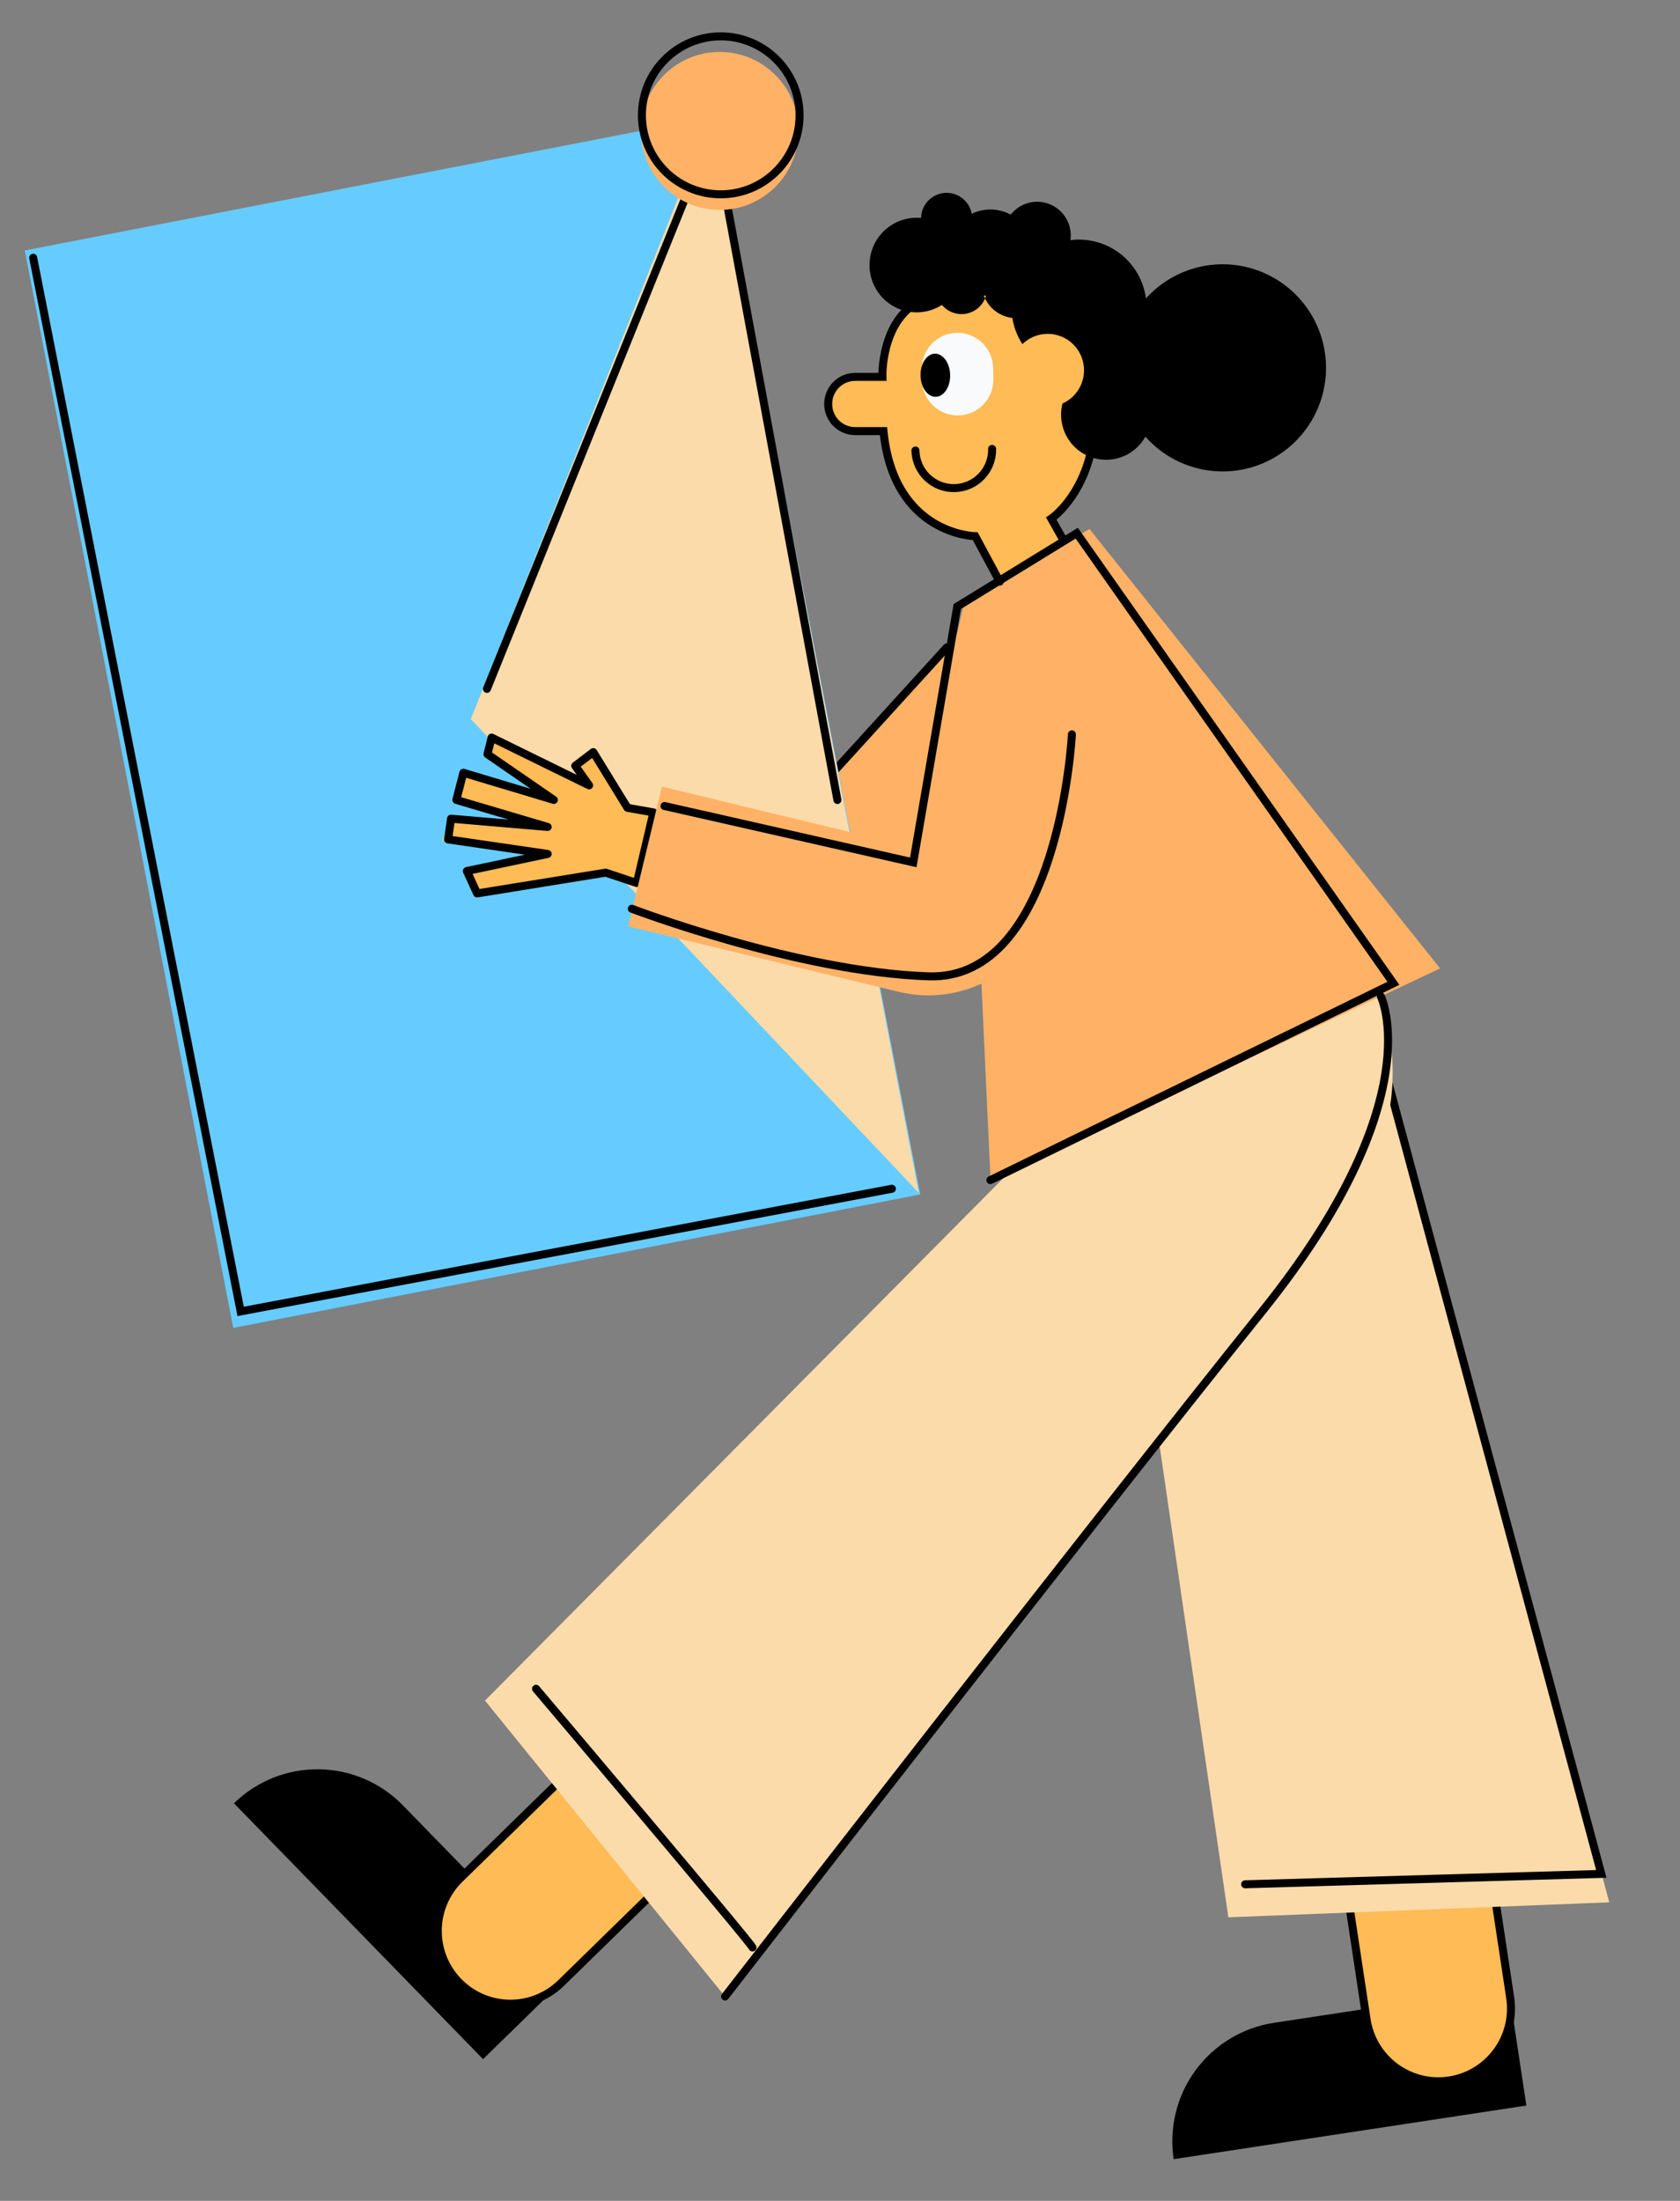 <svg width="420" height="550" viewBox="0 0 420 550" fill="none" xmlns="http://www.w3.org/2000/svg">
<rect x="0" y="0" width="420" height="550" fill="#808080" stroke="none"/>
<path d="M126.493 162.762L105.633 157.589L106.39 164.99L137.169 173.294L181.279 212.952L193.656 199.143L150.168 160.04L145.579 138.726L139.627 139.25L142.276 150.858L125.264 129.632L121.427 133.205L133.264 150.9L115.298 135.376L110.683 141.437L128.841 156.337L108.064 144.366L103.429 149.393L126.493 162.762Z" fill="#FFBB55"/>
<path d="M126.493 162.762L105.633 157.589L106.39 164.99L137.169 173.294L181.279 212.952L193.656 199.143L150.168 160.04L145.579 138.726L139.627 139.25L142.276 150.858L125.264 129.632L121.427 133.205L133.264 150.9L115.298 135.376L110.683 141.437L128.841 156.337L108.064 144.366L103.429 149.393L126.493 162.762Z" stroke="black" stroke-width="2" stroke-linecap="round" stroke-linejoin="round"/>
<path d="M133.778 179.636L182.088 224.529C182.857 225.249 183.669 225.922 184.52 226.544L185.666 227.583C195.404 236.308 207.822 236.308 220.07 227.323L275.852 183.578L243.429 153.688L200.957 201.08L154.202 157.63L133.778 179.636Z" fill="#FFB266"/>
<path d="M236.704 161.78L200.703 201.324L186.169 190.033" stroke="black" stroke-width="2" stroke-miterlimit="10" stroke-linecap="round"/>
<path d="M6.196 62.597L177.95 29.244L230.066 298.49L58.312 331.843L6.196 62.597Z" fill="#66CCFF"/>
<path d="M377.097 496.592L318.476 505.503C314.597 506.093 310.871 507.442 307.513 509.474C304.154 511.505 301.228 514.18 298.902 517.344C296.575 520.508 294.893 524.101 293.953 527.916C293.012 531.731 292.831 535.695 293.42 539.58L381.595 526.176L377.112 496.589L377.097 496.592Z" fill="black"/>
<path d="M349.692 436.611L349.697 436.611C359.609 435.104 368.864 441.931 370.368 451.859L377.542 499.202C379.047 509.13 372.231 518.4 362.318 519.907L362.313 519.908C352.401 521.415 343.146 514.588 341.641 504.659L334.468 457.317C332.963 447.388 339.779 438.118 349.692 436.611Z" fill="#FFBB55" stroke="black" stroke-width="2" stroke-miterlimit="10"/>
<path d="M281.773 192.162C294.434 191.488 306.941 195.197 317.194 202.669C327.446 210.14 334.819 220.918 338.074 233.192L402.308 475.394L307.093 479.139L274.685 257.015L281.773 192.162Z" fill="#FCDBAA"/>
<path d="M343.041 255.524C343.472 257.082 400.327 468.289 400.327 468.289L311.287 470.886" stroke="black" stroke-width="2" stroke-miterlimit="10" stroke-linecap="round"/>
<path d="M142.14 493.678L100.736 451.166C95.203 445.485 87.643 442.238 79.72 442.14C71.797 442.042 64.159 445.1 58.487 450.642L120.764 514.585L142.15 493.689L142.14 493.678Z" fill="black"/>
<path d="M174.812 436.406L174.816 436.409C181.817 443.598 181.674 455.109 174.498 462.122L140.277 495.559C133.1 502.571 121.607 502.429 114.606 495.24L114.602 495.237C107.601 488.049 107.744 476.537 114.92 469.524L149.142 436.087C156.318 429.075 167.811 429.217 174.812 436.406Z" fill="#FFBB55" stroke="black" stroke-width="2" stroke-miterlimit="10"/>
<path d="M335.305 232.568C343.44 242.309 347.98 254.557 348.162 267.255C348.344 279.953 344.158 292.326 336.306 302.297L181.352 499.051L121.25 424.985L279.258 265.781L335.305 232.568Z" fill="#FCDBAA"/>
<path d="M207.76 101.405C207.802 103.167 208.531 104.843 209.79 106.075C211.05 107.307 212.74 107.996 214.501 107.995H214.651L221.044 107.86L221.07 109.133C221.201 115.391 223.58 121.392 227.77 126.036C231.961 130.679 237.682 133.654 243.885 134.415L251.948 149.881L269.246 140.834L263.221 129.32C266.497 126.841 269.139 123.618 270.929 119.915C272.718 116.213 273.604 112.139 273.513 108.026L273.202 93.022C273.05 86.125 270.17 79.571 265.196 74.799C260.222 70.028 253.561 67.429 246.675 67.574H246.156C239.27 67.724 232.726 70.606 227.962 75.588C223.197 80.569 220.603 87.242 220.749 94.139V94.398L214.355 94.534C212.572 94.572 210.877 95.316 209.64 96.604C208.404 97.892 207.728 99.618 207.76 101.405Z" fill="#FFBB55"/>
<path d="M239.176 83.175L239.182 83.175C244.103 83.071 248.177 86.983 248.281 91.912L248.34 94.706C248.444 99.635 244.539 103.716 239.617 103.82L239.612 103.82C234.69 103.924 230.616 100.012 230.512 95.083L230.453 92.289C230.349 87.36 234.255 83.279 239.176 83.175Z" fill="#F8FAFC"/>
<path d="M230.134 93.855C230.072 90.878 231.678 88.43 233.722 88.387C235.766 88.344 237.474 90.722 237.537 93.698C237.6 96.675 235.994 99.123 233.949 99.166C231.905 99.21 230.197 96.832 230.134 93.855Z" fill="black"/>
<path d="M217.384 66.514C217.427 68.607 218.026 70.65 219.119 72.434C220.212 74.219 221.76 75.679 223.603 76.666C225.446 77.652 227.518 78.13 229.606 78.049C231.695 77.968 233.724 77.332 235.485 76.205C236.188 77.045 237.094 77.691 238.117 78.079C239.14 78.468 240.245 78.587 241.327 78.425C242.409 78.263 243.431 77.825 244.296 77.153C245.161 76.482 245.839 75.599 246.265 74.59C246.144 74.346 246.038 74.095 245.949 73.837C246.135 73.868 246.317 73.889 246.504 73.91C246.44 74.142 246.361 74.369 246.265 74.59C246.903 75.909 247.862 77.046 249.054 77.898C250.245 78.749 251.631 79.287 253.084 79.462C253.613 82.781 255.117 85.867 257.405 88.327C259.692 90.786 262.659 92.508 265.927 93.272C266.157 94.642 266.62 95.963 267.296 97.177C266.423 98.43 265.813 99.847 265.504 101.343C265.195 102.838 265.192 104.382 265.497 105.878C265.801 107.375 266.406 108.795 267.275 110.05C268.144 111.305 269.259 112.371 270.552 113.181C271.844 113.992 273.288 114.531 274.795 114.765C276.302 114.999 277.841 114.925 279.318 114.545C280.796 114.165 282.18 113.489 283.389 112.557C284.597 111.625 285.603 110.456 286.347 109.122C289.822 113.04 294.402 115.809 299.483 117.062C304.563 118.316 309.903 117.996 314.798 116.144C319.692 114.292 323.911 110.996 326.894 106.691C329.878 102.386 331.487 97.275 331.508 92.034C331.529 86.794 329.962 81.67 327.013 77.341C324.064 73.012 319.873 69.681 314.994 67.79C310.115 65.898 304.777 65.534 299.687 66.747C294.596 67.959 289.993 70.691 286.487 74.58C285.897 70.147 283.582 66.126 280.045 63.397C276.508 60.666 272.037 59.448 267.607 60.007C267.674 59.563 267.702 59.115 267.69 58.667C267.655 56.931 267.085 55.249 266.058 53.85C265.032 52.451 263.598 51.405 261.955 50.854C260.311 50.303 258.538 50.274 256.877 50.772C255.217 51.27 253.75 52.269 252.679 53.634C251.186 52.831 249.525 52.394 247.831 52.357C246.136 52.32 244.458 52.684 242.931 53.421C242.642 51.864 241.786 50.469 240.53 49.507C239.274 48.545 237.705 48.084 236.129 48.213C234.553 48.343 233.081 49.053 231.997 50.207C230.914 51.361 230.296 52.876 230.264 54.46C228.611 54.307 226.945 54.505 225.374 55.041C223.802 55.577 222.362 56.439 221.146 57.571C219.931 58.703 218.967 60.079 218.319 61.609C217.67 63.14 217.352 64.79 217.384 66.452V66.514Z" fill="black"/>
<path d="M252.84 92.716C252.877 94.515 253.446 96.263 254.475 97.738C255.505 99.213 256.947 100.35 258.621 101.004C260.295 101.658 262.125 101.8 263.88 101.412C265.634 101.025 267.235 100.124 268.478 98.826C269.722 97.527 270.554 95.888 270.867 94.116C271.181 92.344 270.963 90.518 270.241 88.87C269.519 87.222 268.325 85.826 266.811 84.857C265.296 83.889 263.529 83.392 261.732 83.43C259.324 83.48 257.034 84.487 255.366 86.228C253.699 87.97 252.79 90.303 252.84 92.716Z" fill="#FFBB55"/>
<path d="M228.859 112.586C228.913 115.133 229.975 117.553 231.811 119.315C233.647 121.077 236.106 122.036 238.648 121.982C239.907 121.956 241.148 121.682 242.301 121.176C243.454 120.669 244.496 119.94 245.367 119.029C246.238 118.119 246.922 117.046 247.378 115.871C247.835 114.696 248.056 113.442 248.028 112.181" stroke="black" stroke-width="2" stroke-miterlimit="10" stroke-linecap="round"/>
<path d="M247.644 295L360.023 242.01L272.362 132.192L240.95 150.661L247.644 295Z" fill="#FFB266"/>
<path d="M345.204 248.975C345.204 248.975 358.016 274.86 315.565 327.679C273.114 380.497 181.269 498.921 181.269 498.921" stroke="black" stroke-width="2" stroke-miterlimit="10" stroke-linecap="round"/>
<path d="M188.118 486.664C187.6 485.304 134.011 422.03 134.011 422.03" stroke="black" stroke-width="2" stroke-miterlimit="10" stroke-linecap="round"/>
<path d="M249.926 145.358L243.813 133.994C243.813 133.994 223.445 133.735 220.873 107.741H213.816C212.06 107.741 210.373 107.057 209.11 105.834C207.848 104.611 207.109 102.945 207.05 101.187V101.187C207.019 100.277 207.171 99.371 207.498 98.522C207.824 97.673 208.318 96.898 208.949 96.244C209.58 95.59 210.336 95.069 211.173 94.714C212.009 94.359 212.908 94.175 213.816 94.175H220.599C220.599 94.175 220.142 80.365 229.792 75.302" stroke="black" stroke-width="2" stroke-miterlimit="10" stroke-linecap="round"/>
<path d="M265.658 134.633L262.816 129.601C262.816 129.601 270.636 124.376 273.083 111.22" stroke="black" stroke-width="2" stroke-miterlimit="10" stroke-linecap="round"/>
<path d="M177.852 28.565L117.709 179.698L229.714 298.111L177.852 28.565Z" fill="#FCDBAA"/>
<path d="M136.998 213.503L115.759 216.806L119.311 223.339L151.547 219.003L151.558 218.972L159.906 221.501L189.394 230.439L194.761 212.672L157.91 201.5L148.442 188.034L143.168 190.843L147.327 196.608L123.081 183.422L120.919 188.205L138.662 199.942L116.101 192.583L114.183 199.953L136.681 206.668L112.897 203.671L110.564 210.101L136.998 213.503Z" fill="#FFBB55"/>
<path d="M148.312 187.956L143.811 191.383L147.275 196.265L122.904 184.32L121.867 188.475L138.46 199.901L115.842 193.113L114.09 199.901L136.91 206.652L112.762 204.591L112.021 209.769L136.91 213.404L116.708 217.673L119.28 223.272L151.428 218.078L159.206 220.675L163.354 203.017L156.873 201.874L148.312 187.956Z" stroke="black" stroke-width="2" stroke-linecap="round" stroke-linejoin="round"/>
<path d="M222.973 297.073L60.159 327.72L8.296 64.406" stroke="black" stroke-width="2" stroke-miterlimit="10" stroke-linecap="round"/>
<path d="M121.738 172.152L178.287 32.2L209.347 199.916" stroke="black" stroke-width="2" stroke-miterlimit="10" stroke-linecap="round"/>
<path d="M179.926 52.455C169.044 52.455 160.222 43.619 160.222 32.719C160.222 21.82 169.044 12.984 179.926 12.984C190.808 12.984 199.63 21.82 199.63 32.719C199.63 43.619 190.808 52.455 179.926 52.455Z" fill="#FFB266"/>
<path d="M180.185 48.56C169.303 48.56 160.482 39.724 160.482 28.825C160.482 17.925 169.303 9.089 180.185 9.089C191.067 9.089 199.889 17.925 199.889 28.825C199.889 39.724 191.067 48.56 180.185 48.56Z" stroke="black" stroke-width="2" stroke-miterlimit="10" stroke-linecap="round"/>
<path d="M157.054 231.499L224.726 247.864C232.832 249.824 241.384 248.479 248.5 244.125C255.616 239.77 260.713 232.762 262.671 224.643L263.708 220.317L259.56 219.309L283.847 161.001L240.971 150.816L227.386 211.54L165.475 196.567L157.054 231.499Z" fill="#FFB266"/>
<path d="M247.598 294.907L348.351 245.729L269.184 133.241L239.317 151.575L228.319 215.513L166.118 201.423" stroke="black" stroke-width="2" stroke-miterlimit="10" stroke-linecap="round"/>
<path d="M267.976 183.51C267.976 183.51 264.864 245.049 232.198 243.989C199.531 242.93 157.946 227.095 157.946 227.095" stroke="black" stroke-width="2" stroke-miterlimit="10" stroke-linecap="round"/>
</svg>
